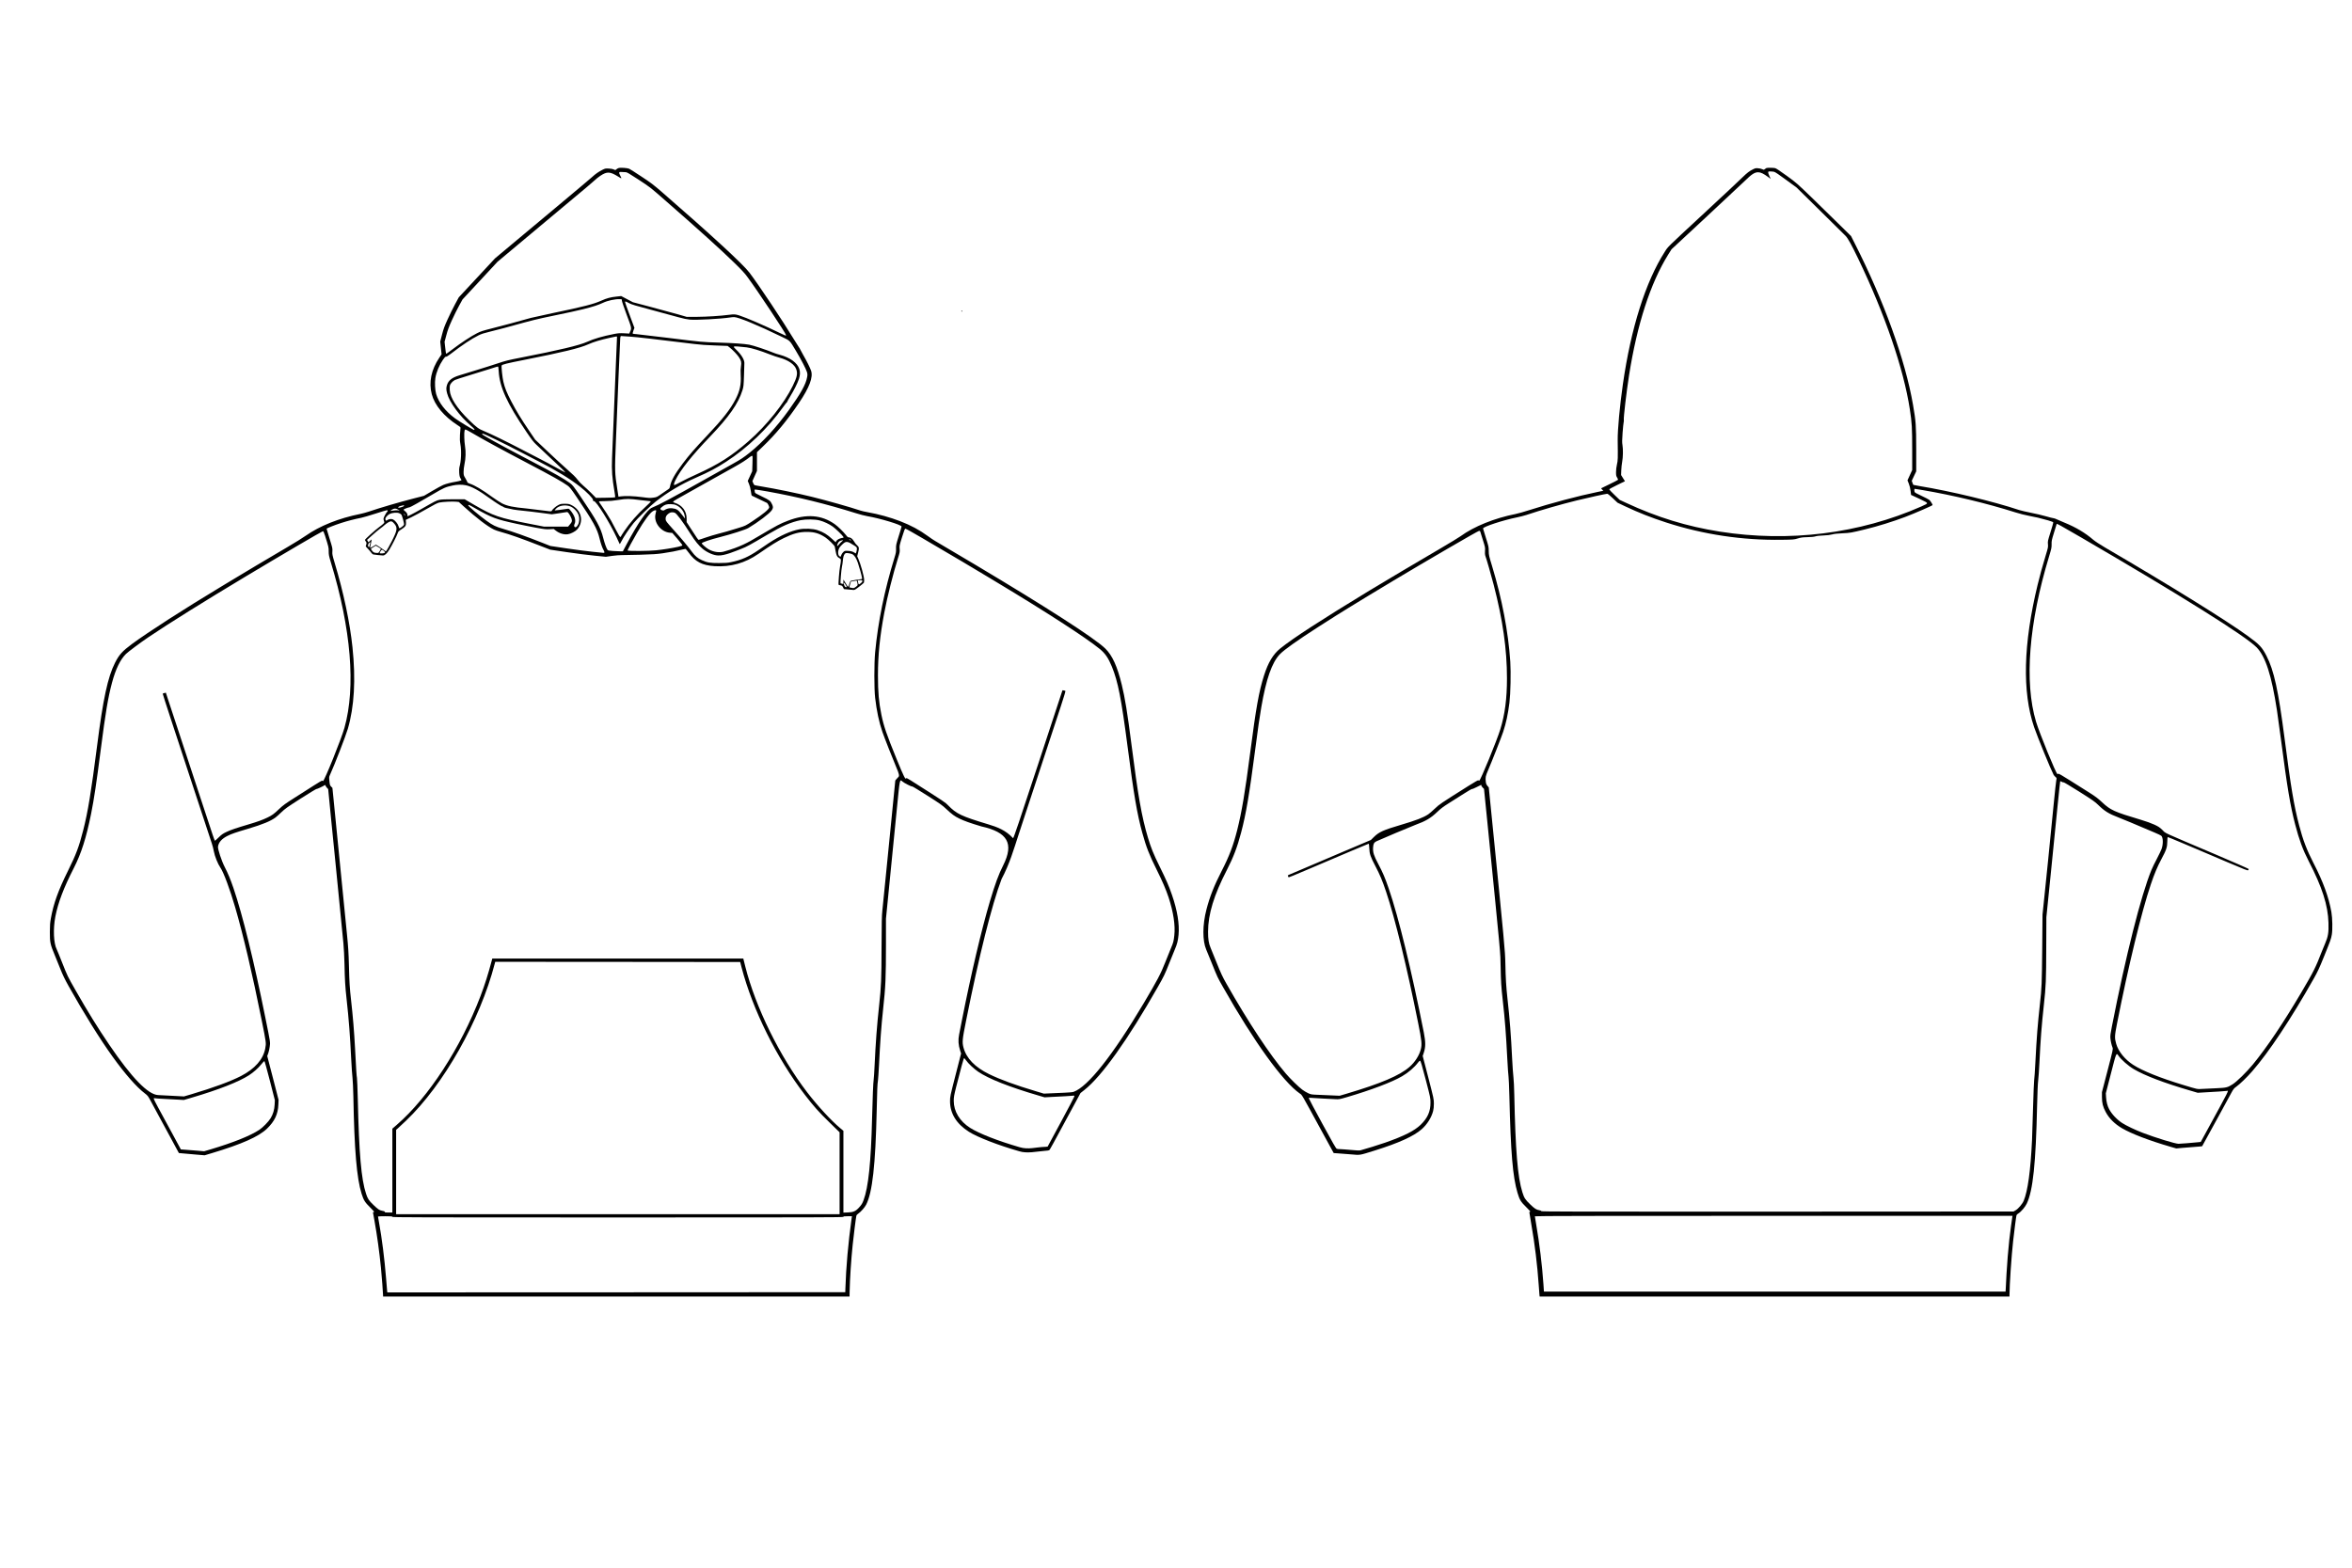 <?xml version="1.0" encoding="UTF-8" standalone="no"?>
<!-- Created with Inkscape (http://www.inkscape.org/) -->

<svg
   xmlns:dc="http://purl.org/dc/elements/1.1/"
   xmlns:cc="http://creativecommons.org/ns#"
   xmlns:rdf="http://www.w3.org/1999/02/22-rdf-syntax-ns#"
   xmlns:svg="http://www.w3.org/2000/svg"
   xmlns="http://www.w3.org/2000/svg"
   version="1.0"
   width="300pt"
   height="200pt"
   viewBox="0 0 7500 3306"
   id="svg2">
  <defs
     id="defs10" />
  <path
     d="m 3066.3,145.7 c 0.9,0.9 1.9,1.4 2.3,1.1 1,-1 -0.6,-2.8 -2.4,-2.8 -1.5,0 -1.5,0.1 0.1,1.7 z"
     id="path10" />
  <path
     d="m 5632.83,-311.11 c -1.084,0.394 -3.387,1.969 -5.149,3.414 -2.981,2.626 -3.116,2.626 -8.13,0.394 -2.71,-1.313 -8.671,-2.757 -13.143,-3.02 -7.046,-0.656 -9.349,-0.263 -15.582,2.889 -12.465,6.04 -18.969,11.029 -34.55,26.128 -13.007,12.736 -56.771,53.7 -132.24,123.681 -109.613,101.755 -105.006,97.159 -115.304,113.44 -61.513,96.24 -107.987,243.555 -133.73,422.775 -9.891,69.062 -16.936,144.951 -16.53,178.563 0.813,60.134 0.678,64.335 -2.439,77.465 -1.761,7.615 -2.845,16.806 -2.845,24.159 0,10.241 0.406,12.473 3.523,17.462 1.897,3.151 3.252,6.302 2.981,6.959 -0.271,0.656 -12.33,6.959 -26.827,13.917 -14.498,6.827 -26.692,12.867 -26.963,13.13 -0.406,0.263 1.084,2.232 3.116,4.333 l 3.658,3.676 -17.343,3.545 c -64.223,13.261 -149.447,35.975 -219.226,58.296 -15.582,5.121 -34.821,10.504 -42.68,12.079 -68.288,13.524 -133.188,39.783 -176.41,71.294 -5.555,4.07 -33.196,20.876 -61.513,37.419 -78.856,46.085 -183.998,108.582 -228.846,135.761 -155.003,94.271 -244.021,152.042 -284.397,184.734 -22.627,18.381 -38.344,44.51 -51.487,85.868 -16.259,50.681 -25.608,103.199 -44.17,246.444 -16.395,126.439 -26.692,187.885 -41.461,246.838 -12.601,49.761 -25.337,83.242 -49.048,129.327 -24.253,47.136 -38.615,83.373 -49.048,124.075 -12.736,48.974 -12.872,99.26 -0.677,127.62 2.032,4.595 10.162,24.552 18.156,44.378 18.427,45.56 17.072,42.803 36.041,76.283 97.419,172.13 190.231,300.801 244.156,338.351 7.723,5.383 3.252,-2.363 67.611,115.804 15.446,28.491 31.028,56.851 34.415,63.022 l 6.097,11.16 12.872,0.919 c 7.046,0.394 25.473,1.838 40.919,3.151 32.518,2.757 26.15,3.676 76.959,-12.079 76.824,-24.027 124.517,-45.691 149.854,-68.012 17.207,-15.099 31.163,-37.157 36.447,-57.902 1.626,-5.908 2.439,-14.311 2.439,-23.633 0,-14.18 -0.271,-15.493 -17.75,-83.242 l -17.885,-68.799 3.523,-10.635 c 5.962,-17.856 5.962,-33.874 0,-64.467 -39.428,-199.177 -80.347,-367.368 -111.916,-459.144 -11.923,-34.794 -18.562,-50.155 -33.467,-78.515 -13.956,-26.259 -17.207,-36.763 -16.395,-51.6 0.677,-12.211 2.981,-16.543 10.568,-20.351 11.381,-5.514 111.781,-47.792 125.33,-52.781 31.705,-11.423 48.235,-21.27 68.694,-40.833 11.11,-10.635 19.104,-16.675 36.176,-27.441 12.059,-7.615 33.602,-21.27 47.964,-30.329 14.227,-9.191 26.285,-16.018 26.827,-15.493 0.406,0.656 7.046,-2.101 14.769,-6.04 7.859,-3.939 14.362,-7.221 14.498,-7.221 0.271,0 0.406,1.05 0.406,2.232 0,1.182 1.897,4.202 4.336,6.565 l 4.2,4.202 10.704,106.088 c 43.899,440.369 41.461,413.059 42.273,461.245 0.949,47.792 1.762,62.366 6.91,108.32 6.91,61.578 10.162,103.462 14.227,183.159 1.49,29.279 3.387,55.801 4.065,59.084 0.677,3.282 1.897,31.249 2.71,62.366 4.336,181.321 10.704,256.422 25.879,307.891 6.775,22.714 10.433,28.754 27.64,45.56 10.568,10.241 14.498,14.836 12.736,14.836 -1.355,0 -2.574,0.788 -2.574,1.707 0,1.05 2.71,17.462 5.962,36.501 11.652,66.436 19.375,130.771 23.846,194.844 0.813,11.554 1.761,24.684 2.168,29.148 l 0.813,8.272 749.135,0 749.135,0 0,-4.989 c 0,-30.724 6.368,-124.863 11.652,-172.261 3.387,-30.592 9.349,-76.94 10.704,-82.06 0.406,-1.444 3.116,-4.07 6.233,-5.908 8.13,-4.858 21.408,-20.351 26.421,-30.986 19.917,-41.49 28.995,-128.014 33.06,-314.324 0.948,-39.783 2.168,-69.062 3.387,-78.121 1.084,-8.009 2.845,-34.531 4.065,-59.083 3.387,-70.769 6.775,-115.541 14.227,-183.815 6.368,-57.508 7.181,-77.334 7.452,-181.189 l 0.406,-97.159 14.498,-143.113 c 7.859,-78.778 17.614,-176.069 21.679,-216.508 4.065,-40.308 7.588,-73.657 7.994,-73.92 0.406,-0.394 2.845,0.525 5.42,1.97 2.845,1.707 4.878,2.101 5.149,1.313 0.271,-0.788 22.627,12.604 49.725,29.673 43.222,27.31 50.538,32.43 60.836,42.54 20.053,19.694 33.737,28.229 65.036,40.177 16.801,6.565 42.816,17.331 114.626,47.923 10.433,4.464 20.053,8.928 21.272,10.11 6.233,5.383 6.775,26.522 1.084,42.409 -1.626,4.464 -8.265,18.382 -14.769,30.855 -6.639,12.342 -14.498,28.623 -17.614,36.238 -33.196,80.748 -81.701,272.703 -126.143,499.584 -4.471,22.714 -5.284,29.148 -4.607,36.763 0.949,9.979 3.658,22.058 6.775,29.804 1.897,4.727 1.49,6.959 -15.853,73.526 l -17.885,68.668 0,15.755 c 0,19.038 2.981,30.855 12.059,47.792 10.975,20.482 28.453,37.813 51.893,51.6 30.35,17.725 86.173,39.127 154.054,58.952 l 18.969,5.514 18.291,-1.707 c 10.026,-0.788 28.453,-2.363 41.054,-3.283 12.465,-0.788 22.898,-1.838 23.169,-2.101 0.677,-0.656 17.072,-30.855 55.01,-100.311 17.343,-31.774 34.686,-63.679 38.615,-70.9 6.233,-11.291 8.4,-13.917 15.175,-18.644 11.246,-7.878 33.873,-29.804 50.674,-48.974 53.655,-61.447 123.433,-166.484 196.328,-295.549 12.601,-22.189 18.02,-33.875 32.111,-68.799 21.95,-54.226 22.898,-56.983 25.608,-71.688 2.71,-15.099 2.032,-52.781 -1.355,-72.082 -8.4,-47.529 -26.285,-96.634 -56.5,-155.061 -21.814,-42.409 -34.279,-74.839 -46.338,-121.318 -16.53,-63.022 -26.421,-122.106 -46.338,-276.379 -19.917,-154.011 -33.873,-217.821 -57.855,-264.431 -14.091,-27.441 -22.356,-36.238 -58.668,-62.629 -69.778,-50.812 -248.221,-161.363 -456.743,-283.207 -15.446,-9.059 -31.163,-19.432 -36.583,-24.027 -26.15,-22.452 -55.552,-40.045 -92.676,-55.145 -10.839,-4.464 -22.085,-9.322 -25.066,-10.766 -2.981,-1.576 -6.91,-2.889 -8.807,-3.02 -1.897,0 -13.143,-2.888 -25.066,-6.302 -11.923,-3.414 -33.602,-8.534 -48.1,-11.291 -14.498,-2.889 -31.028,-6.696 -36.583,-8.534 -83.192,-27.704 -217.6,-60.002 -319.625,-76.808 -9.349,-1.576 -17.343,-3.02 -17.885,-3.414 -0.542,-0.263 -2.032,-3.414 -3.116,-6.827 l -2.168,-6.302 7.046,-14.968 7.181,-15.099 0,-70.244 c -0.135,-77.334 -0.948,-88.231 -10.297,-142.457 C 6075.482,300.733 6006.923,111.272 5913.705,-72.018 l -11.11,-22.058 -35.634,-35.056 c -19.511,-19.432 -58.397,-57.377 -86.308,-84.424 -50.132,-48.448 -51.487,-49.761 -83.056,-72.738 -21.543,-15.624 -33.873,-23.765 -37.26,-24.552 -5.555,-1.182 -24.253,-1.444 -27.505,-0.263 z m 24.524,12.079 c 3.116,0.656 16.666,9.716 38.209,25.734 l 33.466,24.552 74.249,73.132 c 40.783,40.177 77.637,76.546 81.837,80.879 7.859,8.272 18.562,27.572 40.512,73.264 85.089,177.119 144.57,350.693 164.352,479.495 6.639,43.065 7.588,59.609 7.588,129.196 l 0,64.861 -7.588,16.543 -7.452,16.412 4.2,10.372 c 2.574,6.696 4.742,14.968 5.691,23.239 l 1.49,12.867 25.608,11.817 c 20.053,9.453 25.473,12.473 25.473,14.443 0,1.969 -3.929,4.333 -18.156,10.504 -196.734,86.918 -422.328,115.016 -643.044,80.222 -104.871,-16.543 -199.851,-45.691 -298.76,-91.776 l -20.324,-9.453 -16.53,-15.887 c -9.213,-8.797 -16.666,-16.675 -16.666,-17.594 0,-0.919 11.246,-7.221 25.066,-13.786 l 25.066,-12.211 -6.233,-9.847 -6.097,-9.847 0.542,-15.099 c 0.271,-8.272 1.626,-20.482 2.845,-26.916 2.845,-14.18 3.252,-40.833 0.948,-53.963 -1.355,-7.747 -1.355,-14.705 0.406,-38.733 1.22,-16.149 2.71,-31.249 3.387,-33.481 0.677,-2.232 0.949,-5.514 0.542,-7.353 -1.355,-6.565 8.536,-90.463 16.53,-141.538 25.608,-163.07 68.152,-294.498 124.788,-385.749 l 10.839,-17.331 109.071,-101.361 c 59.887,-55.67 115.304,-107.532 123.162,-115.278 23.305,-22.846 32.518,-28.885 44.035,-28.885 8.13,0 17.343,4.464 32.112,15.362 l 7.859,5.777 -4.065,-8.797 c -2.303,-4.727 -4.065,-10.11 -4.065,-11.817 0,-2.889 0.542,-3.151 7.181,-3.151 3.794,0 9.213,0.525 11.923,1.182 z m 473.138,1015.054 c 98.638,16.806 205.27,42.409 296.998,71.425 12.736,3.939 31.299,8.797 41.325,10.504 21.001,3.808 38.344,7.878 62.055,14.705 13.414,3.939 16.53,5.252 16.53,7.221 0,1.444 -4.065,15.362 -8.943,30.986 -8.536,27.31 -8.943,28.885 -7.994,37.945 0.813,8.797 0.407,10.766 -7.316,36.106 -11.11,36.763 -17.885,61.316 -25.743,93.746 -45.525,188.148 -49.319,341.371 -11.11,453.367 10.704,31.117 52.706,133.923 62.055,151.91 1.219,2.101 3.929,5.383 6.233,7.221 3.929,3.283 3.929,3.414 2.439,10.504 -0.813,3.939 -4.607,38.207 -8.265,76.152 -3.794,37.945 -8.671,86.918 -10.839,108.976 -2.168,22.058 -5.284,52.781 -6.775,68.274 -1.626,15.493 -6.233,61.316 -10.433,101.755 l -7.588,73.526 -0.948,109.633 c -1.084,111.34 -1.49,123.025 -7.452,176.594 -7.046,64.204 -10.297,105.431 -14.227,182.502 -1.49,28.885 -3.252,55.801 -4.065,59.74 -0.677,3.939 -2.168,41.752 -3.387,84.03 -1.084,42.278 -2.574,90.332 -3.387,107.007 -4.607,97.028 -13.414,161.232 -26.421,192.744 -4.336,10.372 -17.479,25.865 -26.285,30.855 l -6.233,3.545 -752.928,0.394 c -648.735,0.263 -753.064,0 -753.064,-1.576 0,-1.182 -2.168,-2.232 -5.555,-2.757 -10.433,-1.707 -15.04,-4.727 -29.673,-18.775 -15.988,-15.362 -19.24,-20.482 -24.93,-38.601 -15.175,-47.923 -22.221,-134.316 -25.879,-312.223 -0.407,-22.058 -1.626,-46.873 -2.71,-55.145 -1.084,-8.272 -2.845,-34.269 -4.065,-57.771 -3.658,-75.627 -7.588,-126.307 -14.904,-192.35 -4.2,-38.339 -5.826,-63.548 -6.775,-112.915 -0.948,-41.49 -1.626,-49.367 -45.796,-490.393 l -7.046,-70.375 -4.2,-4.989 c -3.116,-3.545 -4.471,-6.827 -5.149,-11.685 -1.897,-15.493 -1.22,-19.038 7.452,-38.995 11.923,-27.572 42.138,-104.644 47.693,-121.449 9.349,-28.229 15.446,-56.589 20.053,-93.221 3.523,-29.017 5.013,-96.109 2.71,-130.771 -6.368,-95.321 -26.421,-200.753 -58.126,-305.133 -9.891,-32.562 -10.433,-34.794 -10.568,-47.923 -0.135,-13.13 -0.542,-15.099 -9.078,-42.015 -5.013,-15.493 -9.078,-29.017 -9.078,-29.804 0,-5.514 64.223,-26.522 107.716,-35.319 9.755,-1.97 23.576,-5.514 30.757,-7.878 47.151,-15.756 109.342,-33.612 160.964,-46.348 35.364,-8.666 92.27,-21.139 96.606,-21.139 1.761,0 8.536,5.383 17.749,14.311 l 15.04,14.18 23.711,11.291 c 45.39,21.27 81.972,35.713 130.75,51.6 119.775,38.733 243.072,57.245 369.486,55.407 37.26,-0.525 38.615,-0.656 50.538,-4.201 10.297,-3.151 15.04,-3.808 30.757,-4.202 12.33,-0.263 20.866,-1.05 25.743,-2.495 4.471,-1.444 13.956,-2.495 25.473,-2.889 12.33,-0.394 21.408,-1.575 27.776,-3.282 6.639,-1.838 16.665,-2.889 33.196,-3.676 24.524,-1.182 27.369,-1.575 71.811,-12.473 40.377,-9.716 88.747,-24.815 127.362,-39.389 30.215,-11.423 88.07,-36.501 88.07,-38.207 0,-2.363 -7.316,-13.917 -10.433,-16.412 -2.168,-1.707 -13.414,-7.615 -25.066,-12.998 -15.175,-6.959 -21.408,-10.504 -21.95,-12.473 -1.219,-4.333 -0.948,-9.847 0.542,-9.847 0.813,0 11.923,1.838 24.795,3.939 z m 503.759,149.941 c 318.677,185.522 526.386,315.637 561.749,351.875 28.318,29.279 47.693,89.282 64.765,201.015 2.574,17.069 8.401,59.346 12.872,93.746 20.188,154.667 29.402,209.155 45.254,270.34 12.601,48.448 24.524,80.616 42.951,116.46 43.222,83.505 61.513,140.487 63.139,196.814 0.948,31.117 -1.084,43.59 -10.433,65.386 -3.658,8.272 -8.4,19.826 -10.568,25.603 -19.375,50.418 -26.963,65.779 -65.714,131.297 -57.313,97.291 -110.155,175.675 -154.596,229.769 -19.782,24.027 -50.674,54.225 -64.223,62.891 -16.123,10.241 -19.782,11.16 -50.945,12.604 -14.904,0.656 -34.957,1.576 -44.306,2.101 -19.24,1.05 -14.633,1.969 -63.546,-12.867 -72.624,-22.058 -128.717,-44.641 -158.255,-63.679 -26.692,-17.2 -47.287,-42.672 -54.332,-67.093 -5.42,-18.907 -5.149,-24.815 2.439,-63.679 36.447,-185.128 77.772,-355.289 108.123,-445.358 10.975,-32.824 21.001,-56.458 33.602,-80.091 15.717,-29.148 18.698,-38.207 18.833,-56.064 0.136,-9.978 0.542,-14.18 1.761,-14.18 0.813,0 19.782,7.747 42.002,17.2 22.221,9.453 48.642,20.614 58.668,24.815 10.026,4.333 48.777,20.745 86.037,36.632 60.7,25.865 67.881,28.623 69.507,26.785 0.813,-1.182 1.626,-2.889 1.626,-3.676 0,-0.788 -46.745,-21.401 -103.922,-45.691 -178.849,-76.021 -159.338,-66.961 -171.126,-78.647 -8.807,-8.534 -12.33,-10.898 -25.743,-17.2 -9.62,-4.464 -25.879,-10.372 -42.68,-15.362 -86.037,-25.734 -97.148,-30.723 -124.517,-56.458 -13.143,-12.21 -21.001,-18.119 -40.106,-30.198 -13.007,-8.272 -40.377,-25.471 -60.836,-38.339 -25.473,-16.149 -37.396,-22.977 -38.209,-21.927 -0.542,0.919 -1.897,1.182 -2.981,0.788 -4.607,-1.707 -57.178,-130.509 -68.017,-166.615 -37.938,-126.439 -23.034,-315.375 41.596,-527.55 7.452,-24.815 8.13,-27.835 7.994,-38.47 -0.271,-10.635 0.271,-13.524 7.859,-37.813 4.607,-14.443 8.265,-26.522 8.265,-26.916 0,-2.101 10.162,3.414 76.011,41.752 z M 4720.157,848.24 c 0.407,1.313 4.065,13.261 8.265,26.653 7.452,23.371 7.723,24.684 6.91,35.187 -0.406,6.302 -0.135,12.473 0.677,14.443 3.252,8.14 19.646,64.861 26.963,93.483 29.266,112.915 42.409,206.004 42.409,298.043 0,65.254 -6.504,115.278 -21.137,162.808 -11.246,36.501 -62.733,162.151 -67.069,163.727 -1.084,0.394 -2.303,0.131 -2.845,-0.788 -0.677,-1.05 -10.704,4.464 -31.434,17.594 -94.031,59.346 -91.864,58.033 -107.581,72.738 -8.13,7.746 -17.614,15.887 -21.001,18.119 -15.988,10.504 -38.344,19.169 -86.037,33.218 -56.907,16.806 -70.862,22.977 -87.121,38.995 l -9.755,9.585 -87.121,36.894 c -47.829,20.351 -105.006,44.641 -126.956,54.094 -21.95,9.322 -42.544,18.119 -45.796,19.432 -5.42,2.232 -5.691,2.626 -4.2,5.383 0.813,1.707 1.761,3.151 1.897,3.414 0.406,0.394 15.717,-5.908 63.004,-25.997 107.852,-46.085 191.586,-81.404 192.398,-81.404 0.542,0 1.355,6.302 1.626,14.049 0.677,18.775 3.794,27.703 20.188,58.821 13.549,25.866 21.95,45.822 33.602,80.748 28.86,86.13 66.797,241.848 102.296,419.361 11.246,55.932 12.33,66.961 8.13,83.373 -4.878,19.169 -18.833,40.833 -35.905,55.67 -31.434,27.572 -91.864,53.175 -201.747,85.737 l -21.001,6.171 -21.001,-0.919 c -11.517,-0.525 -31.976,-1.444 -45.525,-1.97 -23.711,-0.919 -24.795,-1.05 -33.873,-5.252 -5.149,-2.363 -13.549,-7.353 -18.833,-11.291 -11.246,-8.272 -38.073,-34.531 -52.435,-51.337 -50.674,-59.346 -119.91,-164.121 -189.282,-286.489 -12.736,-22.452 -17.75,-33.218 -31.299,-66.961 -8.943,-22.189 -17.614,-43.853 -19.511,-48.186 -5.826,-13.655 -7.859,-26.785 -7.859,-50.549 0.136,-56.195 18.427,-116.46 60.158,-197.339 20.595,-40.045 32.925,-72.344 45.119,-118.43 15.717,-59.477 26.15,-120.793 44.712,-262.593 10.026,-76.808 13.956,-103.724 19.782,-137.861 15.446,-89.807 34.008,-142.851 59.21,-168.979 14.091,-14.574 54.874,-43.59 124.517,-88.363 24.66,-15.887 49.319,-31.642 54.874,-34.925 5.42,-3.414 23.576,-14.705 40.377,-25.078 27.098,-16.806 85.495,-52.256 140.234,-85.08 103.516,-62.103 271.797,-160.051 275.32,-160.051 1.626,-0.131 3.252,0.788 3.658,2.101 z M 6754.974,2519.646 c 9.213,13.261 31.434,32.824 49.319,43.328 35.363,20.745 96.47,43.984 179.12,68.143 l 24.66,7.221 24.117,-1.444 c 13.143,-0.788 33.467,-1.969 44.983,-2.626 11.517,-0.656 22.356,-1.575 24.118,-1.969 6.639,-1.97 7.723,-4.202 -64.223,127.358 l -19.375,35.45 -8.536,0.919 c -17.343,1.838 -56.093,4.989 -62.326,4.989 -10.297,0 -72.624,-19.169 -113.949,-34.925 -23.846,-9.059 -52.842,-22.977 -65.578,-31.248 -17.072,-11.029 -33.737,-28.754 -42.002,-44.772 -5.284,-9.847 -8.671,-23.371 -9.484,-36.894 l -0.813,-13.261 16.124,-62.497 c 17.478,-68.143 17.207,-67.487 23.846,-57.77 z M 4546.05,2595.535 c 15.175,58.164 15.446,59.346 15.446,74.183 0.136,28.36 -9.213,49.105 -31.299,70.638 -20.053,19.301 -52.3,35.581 -112.729,56.851 -16.53,5.908 -66.391,21.401 -78.856,24.552 -3.794,1.05 -12.33,0.656 -31.163,-1.182 -14.362,-1.313 -29.673,-2.495 -33.873,-2.495 -4.2,0 -9.078,-0.525 -10.975,-1.182 -2.439,-0.919 -12.601,-18.382 -46.067,-80.091 -23.576,-43.328 -42.951,-79.697 -42.951,-80.879 0,-1.838 1.084,-2.101 7.181,-1.444 3.794,0.525 19.511,1.444 34.822,2.101 15.31,0.788 33.873,1.707 41.325,2.101 13.549,0.788 13.685,0.656 38.615,-6.565 76.824,-22.583 143.486,-47.792 175.462,-66.567 20.188,-11.817 39.564,-28.491 50.945,-43.853 2.574,-3.545 5.284,-5.777 6.504,-5.646 1.626,0.394 6.097,15.23 17.614,59.477 z m 1870.736,438.793 c -1.084,4.989 -7.046,50.681 -9.62,73.263 -3.116,28.229 -7.181,77.071 -8.807,107.663 -0.677,15.099 -1.761,34.268 -2.168,42.278 l -0.813,14.836 -735.992,0 -736.127,0 -1.626,-24.027 c -4.336,-61.578 -12.465,-128.802 -23.305,-191.562 -2.168,-12.736 -3.929,-23.765 -3.929,-24.552 0,-1.05 210.012,-1.444 761.6,-1.444 l 761.6,0 -0.813,3.545 z"
     id="path194" />
  <path
     d="m 1972.404,-310.991 c -2.151,0.657 -5.242,2.495 -6.99,4.071 -3.092,2.889 -3.092,2.889 -8.2,0.394 -3.226,-1.576 -9.006,-2.626 -15.996,-2.889 -10.082,-0.525 -11.426,-0.263 -19.491,3.677 -12.232,6.04 -22.851,13.393 -33.202,22.979 -4.973,4.464 -51.886,44.119 -104.445,87.975 -52.424,43.856 -120.172,100.45 -150.551,125.792 l -55.112,46.089 -57.666,62.108 -57.801,62.108 -11.829,21.928 c -6.587,12.212 -17.34,34.008 -23.927,48.583 -9.947,21.797 -13.039,30.463 -17.743,48.583 l -5.646,22.06 2.151,20.353 2.151,20.353 -7.124,10.505 c -25.943,38.342 -34.277,78.784 -24.196,116.732 9.544,35.453 38.713,70.38 82.4,98.743 9.275,5.909 9.813,6.565 9.141,10.373 -0.403,2.101 -1.075,11.292 -1.613,20.353 -0.672,12.737 -0.403,19.433 1.344,29.544 3.898,22.453 2.554,54.624 -3.226,74.188 -0.806,2.626 -0.941,9.848 -0.537,17.07 0.672,9.717 1.613,13.656 4.167,17.989 l 3.226,5.515 -3.092,1.576 c -1.613,0.919 -7.931,2.364 -13.845,3.414 -16.13,2.626 -32.53,6.828 -41.536,10.636 -4.57,1.838 -20.163,10.373 -34.681,18.908 l -26.481,15.625 -30.648,7.878 c -49.601,12.737 -108.612,30.069 -145.308,42.543 -7.662,2.626 -19.491,5.778 -26.346,7.222 -69.495,13.918 -129.85,38.079 -175.956,70.38 -8.603,6.171 -33.202,21.403 -54.44,33.877 -72.049,42.412 -140.469,83.117 -181.064,107.803 -7.393,4.465 -21.238,12.868 -30.917,18.646 -118.021,71.037 -235.235,146.407 -286.315,184.092 -30.917,22.847 -41.401,34.402 -54.44,60.401 -22.986,45.563 -37.907,114.631 -57.129,265.371 -18.819,146.67 -29.169,210.091 -44.359,269.179 -13.039,51.341 -22.717,76.946 -47.719,127.368 -31.858,64.209 -46.509,104.914 -55.247,152.972 -2.554,14.05 -3.092,21.797 -3.226,43.331 0,34.271 1.075,38.998 16.534,76.158 3.092,7.222 10.485,25.474 16.399,40.442 8.2,20.878 14.786,34.402 27.153,56.462 46.509,83.248 100.143,169.517 140.066,224.797 39.385,54.886 76.754,97.429 103.235,117.388 7.931,6.04 9.947,8.535 16.265,20.221 4.033,7.353 17.071,31.382 28.9,53.442 11.963,22.059 30.917,57.118 42.342,78.127 l 20.566,38.079 9.947,0.919 c 5.511,0.525 24.061,2.232 41.133,3.677 l 31.051,2.626 24.061,-7.222 c 94.363,-28.362 148.265,-52.26 174.612,-77.602 24.33,-23.373 35.218,-46.089 36.428,-76.683 l 0.672,-15.1 -18.012,-69.987 -18.147,-69.987 3.226,-8.797 c 1.747,-4.859 3.898,-14.312 4.705,-21.009 2.016,-14.706 2.554,-11.03 -13.845,-92.177 -36.562,-181.728 -72.856,-328.923 -101.756,-413.616 -9.544,-27.968 -18.012,-48.19 -27.825,-67.098 -9.947,-19.171 -22.583,-57.381 -21.507,-65.128 1.882,-13.787 11.829,-25.079 30.11,-34.271 12.636,-6.434 25.271,-10.767 65.463,-22.716 47.182,-14.05 71.646,-24.16 87.776,-35.978 3.495,-2.626 12.098,-10.242 19.088,-17.07 11.291,-10.899 18.685,-16.151 61.833,-43.725 27.018,-17.201 49.467,-30.857 49.87,-30.201 0.672,1.05 22.179,-9.06 26.346,-12.343 1.075,-0.788 1.747,-0.263 2.42,1.838 0.538,1.707 2.688,4.727 4.705,6.959 l 3.764,3.939 9.544,97.823 c 5.377,53.836 11.426,115.55 13.711,137.215 7.393,74.976 22.717,229.918 25.271,256.704 1.479,15.232 2.957,44.513 3.495,67.623 0.941,48.321 2.285,71.299 6.721,110.954 7.124,64.078 11.023,116.207 14.786,193.021 1.21,23.504 2.957,49.503 4.033,57.775 0.941,8.272 2.151,34.271 2.688,57.775 3.226,173.588 10.754,262.088 26.346,311.853 6.587,20.747 10.485,27.049 27.018,43.331 12.232,11.949 14.249,14.575 11.963,14.838 -1.613,0.263 -2.823,0.657 -2.823,0.919 0,0.263 2.151,11.949 4.705,26.13 8.334,45.826 15.862,100.712 20.835,151.134 2.554,26.655 6.721,80.228 6.721,87.582 l 0,3.677 743.747,0 743.747,0 0.269,-16.151 c 0.807,-40.18 4.839,-102.419 9.813,-149.296 2.957,-29.413 10.35,-86.925 11.694,-92.177 0.538,-2.101 3.226,-4.99 6.587,-7.222 7.527,-4.99 19.894,-19.04 24.599,-27.968 19.894,-38.867 29.707,-126.054 33.605,-299.379 1.478,-68.936 2.151,-85.218 4.033,-96.51 0.672,-4.333 2.151,-26.787 3.36,-49.896 3.495,-71.956 7.393,-125.923 12.904,-175.951 8.065,-73.794 9.275,-102.419 9.275,-210.879 l 0,-79.572 8.737,-88.501 c 14.114,-141.943 17.743,-178.183 26.346,-265.765 9.14,-92.965 8.737,-91.127 17.34,-83.38 5.242,4.858 30.513,17.595 31.185,15.757 0.269,-0.656 21.642,12.343 47.45,28.756 41.67,26.393 48.66,31.382 61.161,43.2 17.609,16.676 26.75,23.373 41.536,30.463 16.265,7.878 34.277,14.312 70.302,25.08 83.784,18.535 104.919,54.074 69.764,124.216 -14.383,28.231 -25.674,58.825 -42.477,115.287 -27.018,91.258 -59.414,228.605 -88.717,376.85 -4.167,20.878 -8.334,42.412 -9.409,47.796 -3.495,17.201 -2.42,32.958 3.495,51.472 l 2.823,8.666 -17.609,68.805 c -17.34,67.492 -17.609,69.067 -17.609,83.38 0,39.129 20.566,72.481 60.489,97.692 27.422,17.333 93.153,42.806 159.826,61.846 25.297,8.231 57.209,0.579 80.518,-1.05 7.527,-0.394 14.652,-1.444 15.593,-2.232 1.882,-1.313 10.619,-17.332 73.528,-133.933 l 26.078,-48.321 12.098,-9.585 c 55.919,-44.119 138.453,-159.931 234.294,-328.398 19.76,-34.665 22.852,-41.23 36.562,-76.027 6.855,-17.332 14.921,-37.16 17.878,-43.988 7.259,-16.807 10.082,-27.837 11.829,-46.483 3.226,-34.534 -3.764,-77.734 -20.97,-127.499 -9.409,-27.706 -18.819,-49.109 -39.654,-91.258 -18.953,-38.21 -27.556,-59.482 -36.965,-91.258 -20.297,-68.279 -31.454,-132.226 -53.096,-301.349 -12.098,-94.935 -20.432,-146.013 -30.379,-186.324 -14.517,-59.613 -30.11,-93.622 -52.827,-115.812 -33.74,-32.827 -184.962,-130.256 -416.165,-268.128 -30.648,-18.252 -117.214,-69.593 -127.027,-75.239 -4.032,-2.232 -13.845,-8.929 -21.776,-14.706 -27.018,-19.827 -54.44,-34.534 -89.121,-47.927 -31.32,-12.08 -69.227,-22.585 -103.1,-28.494 -8.603,-1.444 -19.222,-3.939 -23.523,-5.383 -31.858,-10.767 -107.939,-32.301 -154.449,-43.725 -48.66,-11.949 -115.198,-25.605 -159.826,-32.958 -11.829,-1.97 -22.314,-3.939 -23.389,-4.464 -0.941,-0.525 -2.957,-3.545 -4.301,-6.828 l -2.285,-6.04 7.259,-16.151 7.259,-16.151 0,-29.938 0,-29.806 17.609,-16.939 c 42.342,-40.442 77.56,-82.986 116.542,-140.498 33.202,-49.24 45.434,-81.804 38.444,-102.419 -3.092,-9.323 -13.576,-30.332 -24.599,-49.371 -5.242,-9.323 -9.813,-17.595 -9.947,-18.383 -0.135,-0.919 -2.151,-4.202 -4.436,-7.484 -2.285,-3.283 -8.334,-12.737 -13.308,-21.009 C 2494.492,174.055 2420.696,63.364 2389.779,22.528 2369.481,-4.39 2266.516,-99.194 2113.008,-232.47 c -28.9,-25.08 -36.428,-30.988 -67.076,-51.078 -18.953,-12.605 -36.697,-23.898 -39.52,-25.211 -6.049,-2.626 -27.959,-4.202 -34.008,-2.232 z m 22.986,13.131 c 3.629,0 11.291,4.464 39.788,23.11 40.192,26.524 35.621,22.847 89.658,70.118 104.579,91.389 170.848,151.134 215.207,194.334 25.405,24.686 34.277,34.271 44.224,47.927 31.723,43.069 122.323,179.496 122.323,184.355 0,2.495 -2.151,1.707 -19.894,-6.959 -46.509,-22.716 -107.133,-48.977 -129.581,-56.068 -12.501,-3.808 -15.727,-4.071 -31.992,-1.97 -29.304,3.808 -70.705,6.303 -102.832,6.565 l -32.261,0.131 -28.228,-8.141 c -15.458,-4.464 -54.172,-14.969 -85.894,-23.373 l -57.666,-15.232 -18.684,-9.848 -18.685,-9.848 -14.383,1.576 c -19.491,1.97 -31.723,5.252 -48.526,12.868 -24.196,11.03 -55.516,19.039 -156.062,40.049 -32.933,6.959 -63.984,13.787 -69.227,15.232 -35.89,10.242 -96.648,26.524 -124.608,33.483 -28.497,7.222 -35.218,9.323 -47.047,15.363 -17.744,8.798 -51.349,30.857 -76.754,50.29 -11.022,8.272 -20.432,15.1 -20.969,15.1 -1.344,0 -2.016,-4.464 -4.167,-24.554 l -1.479,-13.525 5.646,-21.14 c 4.436,-16.807 8.2,-26.787 18.012,-48.321 6.721,-14.838 17.071,-35.715 22.986,-46.351 l 10.619,-19.302 55.784,-60.007 55.784,-60.138 135.764,-113.58 c 74.738,-62.371 141.813,-118.57 149.206,-124.741 7.393,-6.171 18.147,-15.494 23.927,-20.746 5.646,-5.252 13.98,-11.949 18.55,-14.838 21.91,-14.575 31.185,-14.181 58.607,3.02 10.619,6.697 10.754,6.565 4.436,-5.515 -4.705,-9.191 -3.226,-11.03 7.931,-9.848 3.226,0.263 7.931,0.525 10.485,0.525 z m -12.367,409.677 c 0.134,2.495 6.99,22.847 15.324,45.17 16.131,43.069 15.996,42.281 11.023,53.573 l -2.688,6.303 -16.534,-0.919 c -14.114,-0.657 -18.819,-0.263 -31.32,2.101 -37.907,7.484 -64.656,15.232 -86.701,25.211 -25.136,11.292 -88.986,26.524 -211.712,50.422 -39.116,7.616 -47.854,9.717 -73.259,18.252 -15.862,5.252 -46.778,15.1 -68.554,21.666 -21.776,6.697 -46.106,14.181 -54.037,16.545 -23.523,7.222 -34.815,16.282 -39.385,31.251 -2.688,8.798 -2.554,14.312 0.538,26.13 7.393,28.362 39.654,72.219 75.947,103.47 10.619,9.192 13.711,13.131 10.082,13.131 -2.823,0 -47.181,-26.918 -60.892,-36.897 -30.648,-22.585 -51.886,-50.028 -60.086,-77.602 -3.629,-12.343 -4.839,-36.766 -2.554,-50.553 3.226,-19.565 11.963,-40.705 24.33,-58.825 5.377,-7.878 7.527,-9.979 9.813,-9.585 1.882,0.131 7.124,-3.02 15.593,-9.585 34.143,-26.524 66,-47.796 88.045,-58.563 9.006,-4.464 17.878,-7.353 35.621,-11.555 26.077,-6.303 62.102,-15.888 110.897,-29.544 17.743,-4.858 44.09,-11.424 58.473,-14.444 89.927,-18.777 109.149,-22.979 129.715,-28.1 31.186,-7.878 47.047,-13.131 61.43,-19.827 15.593,-7.484 39.251,-12.605 55.516,-11.949 5.242,0.131 5.377,0.263 5.377,4.727 z m 22.851,8.01 c 8.334,4.464 20.163,8.01 73.662,22.191 35.084,9.323 73.394,19.696 85.088,23.11 14.114,3.939 25.943,6.434 34.68,7.222 20.566,1.97 98.396,-2.232 127.834,-6.697 4.436,-0.788 10.619,-1.313 13.711,-1.313 13.442,0 73.931,24.948 154.18,63.815 24.868,11.949 22.583,9.717 42.88,43.594 16.802,27.968 32.261,57.906 35.218,67.623 1.882,6.434 2.016,8.929 0.672,16.282 -4.033,23.11 -19.894,51.604 -58.473,105.439 -38.444,53.573 -84.013,103.076 -124.742,135.64 -19.222,15.363 -28.229,21.272 -52.021,34.534 -11.426,6.303 -52.558,29.281 -91.406,51.21 -107.671,60.532 -145.443,80.622 -168.025,89.682 -15.19,6.04 -45.031,49.109 -80.921,116.6 l -12.098,22.716 -8.2,-0.131 c -4.57,0 -15.19,-0.525 -23.524,-1.05 -12.501,-0.919 -15.458,-1.576 -17.071,-3.545 -3.495,-4.465 -9.813,-22.191 -13.98,-38.736 -7.796,-31.776 -20.163,-54.623 -69.495,-127.367 -26.212,-38.736 -27.422,-40.311 -37.369,-47.664 -16.937,-12.474 -49.467,-30.988 -117.08,-66.441 -15.458,-8.141 -32.799,-17.201 -38.31,-20.09 -73.931,-38.867 -123.667,-66.441 -123.667,-68.674 0,-1.05 0.672,-1.838 1.344,-1.838 4.57,0 66.135,29.938 125.011,60.795 15.189,7.878 40.057,20.746 55.247,28.625 54.978,28.1 99.068,55.017 130.656,79.835 21.776,17.201 41.267,37.028 41.267,42.281 0,3.02 0.538,3.808 3.092,3.808 7.527,0 49.198,66.704 71.915,115.025 5.108,10.767 9.544,20.484 9.947,21.534 0.403,1.182 2.957,-2.889 6.318,-9.585 6.318,-12.868 25.002,-40.574 38.579,-57.381 12.098,-14.838 54.44,-56.068 70.436,-68.411 39.52,-30.726 79.711,-54.624 127.834,-75.895 43.418,-19.171 64.118,-30.069 95.976,-50.684 67.882,-43.725 133.748,-106.752 182.408,-174.9 6.318,-8.798 11.829,-15.757 12.098,-15.363 0.403,0.263 0.672,-0.263 0.672,-1.182 0,-0.788 4.436,-8.666 9.678,-17.333 11.963,-19.433 22.851,-41.099 27.691,-55.543 8.065,-23.767 1.613,-42.543 -20.029,-58.563 -9.275,-6.959 -26.078,-14.575 -40.595,-18.383 -6.587,-1.707 -14.383,-4.071 -17.34,-5.384 -24.733,-10.242 -67.613,-24.554 -80.652,-26.918 -16.668,-2.889 -49.87,-5.252 -94.094,-6.565 -56.456,-1.707 -52.962,-1.444 -163.993,-15.1 -50.273,-6.171 -96.514,-11.555 -102.562,-12.08 -11.157,-0.788 -11.291,-0.788 -10.619,-4.202 0.269,-1.838 1.613,-6.171 2.957,-9.454 l 2.419,-6.04 -14.921,-40.18 c -8.334,-22.191 -15.055,-41.23 -15.055,-42.281 0,-3.02 1.882,-2.495 12.77,3.414 z m 4.033,106.884 c 22.986,1.576 72.049,7.222 204.991,23.504 17.34,2.232 39.654,3.808 65.732,4.596 l 39.52,1.444 6.183,4.727 c 9.947,7.747 24.33,22.716 29.976,31.251 7.393,11.161 8.468,16.282 6.452,28.887 -1.21,6.959 -1.479,15.888 -0.807,28.231 1.613,30.332 -2.688,50.422 -16.399,77.077 -16.265,31.514 -40.729,62.896 -90.465,115.419 -41.401,43.856 -56.725,61.583 -77.829,89.288 -25.809,34.14 -37.772,55.674 -40.998,74.582 -0.538,3.283 -1.882,5.646 -4.436,7.091 -2.016,1.313 -11.157,7.616 -20.432,14.05 -16.668,11.686 -16.802,11.818 -28.228,13.393 -10.216,1.313 -13.98,1.182 -35.621,-1.707 -25.54,-3.414 -53.768,-4.464 -67.344,-2.495 l -8.065,1.05 -3.629,-23.373 c -8.334,-52.916 -8.469,-57.25 -4.436,-156.124 1.882,-46.22 5.646,-136.953 8.2,-201.556 2.688,-64.603 5.108,-120.671 5.511,-124.479 0.538,-5.252 1.21,-6.828 2.957,-6.828 1.21,0 14.383,0.919 29.169,1.97 z m -42.342,0.263 c 0,0.657 -1.479,36.503 -3.361,79.834 -4.57,107.803 -11.157,270.492 -12.501,307.651 -1.479,39.917 0.134,62.239 7.931,107.671 1.613,8.929 2.42,16.545 1.882,17.07 -0.538,0.525 -14.383,1.05 -31.051,1.313 l -30.11,0.394 -14.921,-15.232 c -8.334,-8.404 -19.76,-19.039 -25.54,-23.766 -6.318,-5.121 -13.845,-12.999 -18.55,-19.433 -5.78,-7.747 -14.786,-16.676 -31.992,-31.645 -13.173,-11.555 -41.67,-37.816 -63.312,-58.3 l -39.52,-37.422 -19.222,-28.362 c -25.54,-37.554 -41.401,-63.684 -57.129,-93.884 -14.517,-28.1 -20.297,-42.281 -25.002,-62.371 -3.226,-13.787 -6.856,-48.19 -5.511,-51.735 1.344,-3.283 16.534,-7.091 71.512,-17.858 122.86,-24.292 177.972,-37.685 204.991,-49.897 16.399,-7.353 38.041,-13.918 66.538,-20.221 21.373,-4.858 24.868,-5.252 24.868,-3.808 z m 413.477,33.877 c 15.996,2.101 42.208,10.111 75.141,22.979 9.678,3.808 22.852,8.272 29.438,9.979 28.094,7.484 48.795,21.928 53.768,37.816 4.436,13.787 2.151,24.292 -11.426,51.997 -27.825,56.725 -82.803,125.661 -140.738,176.345 -53.768,47.139 -96.245,74.188 -165.202,105.439 -19.491,8.797 -43.149,20.221 -52.424,25.342 -9.409,5.121 -17.743,9.323 -18.819,9.323 -2.957,0 -1.882,-5.515 3.092,-15.757 15.996,-32.564 51.886,-77.865 109.418,-137.872 61.565,-64.209 91.003,-106.227 104.31,-149.033 3.36,-11.03 3.764,-14.181 4.839,-46.614 0.672,-19.171 1.21,-37.16 1.21,-40.18 0.134,-10.636 -9.947,-26.918 -26.212,-42.543 -10.754,-10.242 -10.35,-11.03 5.511,-9.979 7.259,0.525 19.76,1.707 28.094,2.757 z m -790.794,75.764 c 2.823,50.947 26.346,102.419 88.986,194.728 16.534,24.292 22.583,32.17 31.051,39.917 5.914,5.384 20.97,19.696 33.471,31.645 12.636,11.949 29.304,27.706 37.1,34.928 7.931,7.09 15.996,15.1 18.147,17.464 l 3.898,4.596 -4.033,-1.97 c -2.151,-1.182 -5.78,-2.889 -8.065,-4.071 -2.151,-1.05 -12.232,-6.565 -22.179,-12.212 -9.947,-5.646 -29.976,-16.282 -44.359,-23.635 -14.383,-7.484 -41.67,-21.534 -60.489,-31.382 -47.854,-25.08 -102.966,-51.866 -119.634,-58.431 -17.609,-6.959 -24.196,-11.686 -48.526,-35.453 -38.444,-37.685 -59.952,-70.774 -61.43,-94.935 -0.269,-5.515 -0.134,-12.211 0.269,-14.838 1.21,-5.777 8.737,-14.312 16.13,-17.989 3.092,-1.576 22.717,-7.878 43.821,-14.312 21.104,-6.303 50.139,-15.363 64.522,-19.959 14.383,-4.727 27.153,-8.535 28.363,-8.666 1.748,-0.131 2.285,2.232 2.957,14.575 z m -88.852,195.122 c 36.293,21.403 97.589,54.886 182.543,99.399 79.308,41.624 107.939,57.775 125.952,70.643 6.99,5.121 10.619,9.585 29.304,37.16 52.827,77.996 65.059,100.187 72.587,131.175 3.898,16.282 8.872,30.726 12.77,37.029 1.479,2.495 2.688,5.646 2.688,7.09 0,2.232 -0.672,2.495 -4.301,1.97 -2.42,-0.394 -17.475,-1.97 -33.336,-3.414 -15.862,-1.576 -52.693,-6.303 -81.862,-10.636 l -52.827,-7.878 -24.465,-9.717 c -51.08,-20.221 -97.32,-36.766 -125.817,-44.776 -23.927,-6.828 -33.336,-11.424 -53.499,-25.999 -23.255,-16.807 -58.069,-46.22 -58.069,-48.977 0,-3.02 2.957,-1.838 23.389,9.979 51.08,29.281 65.328,34.534 129.85,48.584 16.668,3.676 44.493,9.191 61.833,12.474 28.497,5.252 32.933,5.777 44.628,5.121 l 12.904,-0.788 5.914,4.596 c 11.695,9.323 26.346,13.919 38.847,12.212 9.544,-1.313 24.33,-8.929 30.11,-15.494 22.448,-25.605 13.442,-62.371 -19.222,-77.996 -6.721,-3.283 -9.141,-3.677 -20.432,-3.677 -11.695,0 -13.442,0.394 -20.835,4.202 -7.662,3.808 -19.625,14.575 -21.104,18.777 -0.538,1.707 -5.646,1.313 -34.143,-2.495 -18.416,-2.364 -38.847,-4.858 -45.568,-5.515 -42.746,-3.939 -61.564,-7.878 -78.098,-16.151 -6.183,-3.283 -20.297,-12.343 -31.186,-20.221 -33.067,-24.029 -55.381,-37.291 -72.453,-43.069 -4.167,-1.444 -7.124,-3.283 -7.124,-4.333 0,-1.05 -2.688,-6.434 -6.049,-12.08 -5.915,-9.848 -6.049,-10.636 -6.049,-21.14 0,-6.04 1.21,-16.545 2.688,-23.373 4.167,-19.565 4.839,-39.786 1.882,-58.432 -2.554,-15.625 -3.226,-42.412 -1.479,-49.634 0.538,-1.97 1.882,-3.545 2.957,-3.545 1.075,0 8.737,4.071 17.071,8.929 z m 898.062,99.662 -0.807,24.554 -7.124,15.494 -7.124,15.494 4.032,9.585 c 2.554,6.04 4.705,14.312 5.915,23.241 0.941,7.485 2.285,13.919 2.957,14.05 1.613,0.525 46.509,22.059 48.526,23.241 2.285,1.444 6.99,10.636 6.99,13.919 0,6.04 -19.088,21.797 -54.44,45.038 -20.97,13.787 -21.911,14.181 -42.343,20.484 -33.605,10.373 -46.644,14.181 -66,19.04 -10.081,2.495 -27.691,7.878 -39.251,11.818 -11.56,4.071 -21.776,7.353 -22.851,7.353 -1.748,0 -4.57,-3.939 -27.287,-39.129 l -11.157,-17.332 0,-10.898 c 0.134,-24.16 -14.114,-43.2 -38.041,-50.684 -2.823,-0.919 -5.108,-2.364 -5.108,-3.414 0,-0.919 6.183,-5.121 13.845,-9.323 7.527,-4.202 45.837,-25.605 84.954,-47.664 39.251,-21.928 82.131,-45.957 95.573,-53.442 21.91,-12.08 39.788,-23.504 50.945,-32.564 2.285,-1.838 5.108,-3.283 6.318,-3.414 2.151,0 2.285,1.838 1.479,24.554 z m -914.058,69.33 c 18.953,3.939 40.864,15.888 77.023,42.149 16.802,12.212 37.638,25.474 39.923,25.474 0.806,0 2.419,0.788 3.495,1.838 2.016,1.838 9.409,3.677 31.723,8.01 5.242,0.919 19.088,2.757 30.917,3.808 11.829,1.182 37.1,4.071 56.322,6.697 l 34.815,4.596 18.281,-2.626 c 10.216,-1.444 21.507,-3.151 25.137,-3.808 6.183,-1.182 6.721,-1.05 9.544,2.232 5.377,6.565 11.157,18.908 11.157,23.898 0,3.939 -1.21,6.565 -6.183,12.343 l -6.049,7.353 -38.31,0 -38.175,0 -43.821,-8.535 c -100.681,-19.565 -117.483,-25.342 -178.241,-60.532 l -31.32,-18.252 -35.621,0 c -24.733,0 -38.444,0.525 -44.762,1.838 -9.275,1.838 -13.711,4.071 -57.801,29.413 -10.888,6.303 -25.271,14.05 -31.858,17.333 l -12.098,5.909 0,-3.545 c 0,-4.464 -3.629,-9.979 -9.14,-13.919 -2.285,-1.707 -3.764,-3.676 -3.226,-4.333 1.075,-1.576 15.727,-7.09 18.819,-7.09 2.285,0 34.008,-17.726 74.2,-41.493 35.487,-20.878 39.923,-22.847 63.178,-27.968 13.845,-3.02 29.707,-3.414 42.074,-0.788 z m 960.97,19.565 c 97.051,17.464 187.785,39.655 283.089,69.593 12.367,3.939 28.497,8.141 35.89,9.323 40.326,6.828 109.553,27.706 109.553,33.089 0,1.05 -4.033,14.706 -9.006,30.332 -8.469,27.049 -8.872,29.15 -8.603,40.311 0.269,10.504 -0.403,13.787 -5.242,29.544 -31.589,102.419 -52.289,203.919 -61.43,300.692 -3.36,35.584 -3.36,116.6 0,145.488 4.839,41.887 12.367,77.34 23.12,108.591 6.049,17.727 32.933,86.006 44.493,113.318 8.737,20.353 10.216,27.443 6.587,30.463 -1.21,0.919 -3.898,3.939 -6.049,6.565 l -3.898,4.727 -5.511,55.805 c -2.957,30.594 -8.469,85.481 -12.098,121.984 -3.629,36.503 -9.947,100.318 -14.114,141.811 -4.033,41.493 -8.334,84.299 -9.544,95.197 -1.747,16.019 -2.285,37.554 -2.554,115.55 -0.269,103.995 -1.344,127.893 -7.393,183.829 -7.393,67.886 -11.291,118.964 -14.921,196.96 -0.807,17.989 -2.016,36.635 -2.688,41.362 -1.748,12.08 -3.495,56.462 -5.242,125.398 -3.361,138.529 -11.695,219.151 -27.019,260.381 -4.033,10.767 -6.318,14.706 -14.517,23.635 -10.619,11.818 -18.281,15.232 -36.025,15.757 l -13.845,0.525 0,-130.519 0,-130.387 -10.216,-8.535 c -28.631,-23.767 -72.452,-71.431 -105.385,-114.368 -87.239,-113.843 -164.799,-271.674 -197.329,-401.273 l -6.318,-25.342 -400.169,0 -400.169,0 -1.479,5.515 c -11.829,44.907 -22.314,77.734 -36.294,114.631 -62.64,164.133 -165.471,322.489 -266.421,409.94 l -14.518,12.605 0,133.67 0,133.802 -12.098,0 c -9.544,0 -12.098,-0.394 -12.098,-1.838 0,-1.97 -1.344,-2.626 -9.409,-4.071 -8.065,-1.576 -12.367,-4.596 -26.615,-18.252 -14.786,-14.181 -18.281,-19.433 -23.658,-35.715 -15.324,-46.22 -22.448,-127.63 -26.346,-302.793 -0.806,-33.089 -2.016,-63.027 -2.688,-66.704 -1.344,-6.828 -2.554,-26.655 -6.049,-93.884 -2.823,-53.836 -6.721,-101.369 -12.77,-154.942 -4.301,-38.21 -5.377,-54.886 -6.721,-108.985 -1.075,-41.099 -2.285,-60.401 -6.049,-97.823 -2.554,-25.605 -12.501,-126.054 -22.179,-223.221 -9.678,-97.167 -19.088,-192.233 -20.97,-211.404 l -3.495,-34.796 -4.167,-4.202 c -3.629,-3.808 -4.167,-5.383 -5.377,-17.332 -1.344,-12.737 -1.344,-13.262 2.151,-20.747 14.114,-30.857 50.004,-123.559 56.591,-146.144 20.566,-70.38 25.54,-157.305 14.786,-259.987 -8.2,-78.784 -28.363,-174.638 -56.994,-269.835 -7.259,-24.423 -7.796,-26.918 -7.124,-36.109 0.672,-9.454 0.269,-11.293 -8.872,-40.442 -5.242,-16.676 -9.544,-30.988 -9.544,-31.645 0,-1.576 24.33,-11.292 47.047,-18.646 20.163,-6.434 43.283,-12.474 63.178,-16.282 6.318,-1.313 26.75,-7.222 45.434,-13.262 18.684,-6.04 35.218,-11.03 36.697,-11.03 2.688,0 3.495,3.151 1.21,4.596 -2.688,1.707 -12.098,19.04 -12.098,22.453 0,1.97 0.672,5.515 1.613,8.01 1.479,3.808 1.344,4.596 -1.747,7.747 -1.747,1.97 -8.065,6.959 -13.98,11.292 -11.829,8.535 -45.031,38.473 -45.031,40.705 0,0.657 1.344,3.02 2.823,5.252 2.554,3.545 2.688,4.333 1.21,9.585 l -1.613,5.909 7.124,7.616 c 4.033,4.202 8.737,9.848 10.619,12.474 1.882,2.757 4.57,5.121 6.049,5.515 4.436,0.919 26.481,3.283 31.185,3.283 6.049,0 12.367,-5.909 20.432,-18.777 8.603,-14.05 23.523,-43.331 26.346,-51.735 2.016,-6.04 3.092,-7.222 12.636,-13.262 12.501,-8.01 14.921,-11.818 13.98,-22.585 l -0.672,-7.222 17.34,-8.141 c 9.409,-4.464 31.723,-16.545 49.467,-26.787 24.599,-14.181 34.143,-19.04 40.326,-20.353 10.35,-2.232 41.805,-3.808 53.23,-2.626 l 8.872,0.919 14.921,13.524 c 40.998,37.291 75.275,63.553 96.648,74.188 4.57,2.232 14.921,5.777 22.852,7.878 27.287,7.353 66.403,21.14 124.742,43.988 l 32.261,12.474 53.096,7.878 c 29.304,4.333 69.227,9.454 88.718,11.292 l 35.621,3.545 19.894,-2.889 c 11.023,-1.576 24.868,-2.626 30.917,-2.495 6.049,0.131 32.798,-0.394 59.414,-1.182 39.923,-1.182 52.424,-1.97 71.377,-4.727 24.599,-3.676 42.477,-6.959 59.548,-11.292 5.915,-1.444 11.426,-2.626 12.501,-2.626 0.941,0 5.511,5.252 10.216,11.686 21.238,29.544 43.283,40.968 83.072,43.462 51.349,3.02 96.648,-9.717 139.663,-39.392 42.073,-29.019 60.086,-40.18 81.19,-50.422 29.438,-14.312 49.063,-19.565 73.393,-19.433 24.061,0 39.116,4.596 58.876,17.595 9.544,6.303 29.035,25.474 29.841,29.281 0.269,1.444 1.479,7.878 2.688,14.312 2.688,14.444 4.705,18.383 11.426,22.059 4.839,2.757 5.377,3.545 5.377,8.141 0,2.889 -1.21,11.424 -2.688,19.04 -2.42,12.737 -5.914,56.068 -4.57,58.169 0.269,0.394 2.957,1.182 6.049,1.707 4.705,0.788 5.78,1.707 8.2,6.565 l 2.823,5.515 10.888,0.919 c 5.915,0.394 13.576,1.05 16.937,1.576 6.049,0.788 6.318,0.656 20.163,-9.848 7.662,-5.909 14.652,-11.686 15.324,-12.868 0.672,-1.313 1.21,-5.384 1.075,-9.323 -0.269,-11.292 -11.426,-51.472 -18.819,-67.623 l -3.361,-7.616 2.957,-11.686 c 3.764,-14.05 3.092,-18.252 -3.629,-23.635 -2.688,-2.232 -6.856,-7.353 -9.141,-11.555 -4.705,-8.272 -11.022,-13.393 -16.668,-13.393 -2.957,0 -4.973,-1.576 -9.544,-7.616 -7.796,-9.979 -25.674,-27.443 -35.084,-34.14 -42.342,-30.201 -91.271,-33.877 -149.879,-11.293 -26.212,10.111 -31.858,13.131 -96.782,51.341 -29.686,18.189 -58.126,33.124 -103.638,45.957 -15.727,5.646 -35.487,3.283 -52.155,-6.04 -8.065,-4.596 -22.045,-16.676 -22.045,-19.171 0,-2.889 26.615,-11.949 59.279,-20.221 34.949,-8.797 80.383,-23.373 89.255,-28.625 29.841,-17.595 67.479,-46.089 74.469,-56.331 4.839,-7.222 5.108,-10.767 1.344,-18.908 -5.377,-11.686 -7.931,-13.524 -32.126,-25.079 -18.684,-8.797 -22.852,-11.292 -22.852,-13.525 0,-1.576 -0.403,-4.071 -0.806,-5.777 -0.807,-2.495 -0.403,-2.889 3.226,-2.889 2.285,0 18.953,2.626 36.831,5.777 z m -403.395,27.837 c 13.711,1.707 26.615,3.151 28.632,3.151 2.42,0 3.495,0.656 3.226,1.707 -0.269,1.05 -6.721,7.616 -14.383,14.575 -28.228,25.605 -51.752,52.523 -70.302,80.097 -5.78,8.666 -10.485,16.151 -10.485,16.807 0,0.525 -0.941,1.05 -1.882,1.05 -1.21,0 -6.587,-8.929 -13.577,-22.453 -6.318,-12.474 -13.173,-25.211 -15.055,-28.625 -10.888,-18.383 -20.566,-33.877 -29.438,-46.483 -5.511,-7.747 -9.947,-14.706 -9.947,-15.363 0,-0.788 7.931,-1.313 19.894,-1.313 15.19,-0.131 25.002,-0.919 42.611,-3.808 26.481,-4.202 33.202,-4.202 70.705,0.657 z m 114.123,16.413 c 14.114,6.565 24.733,20.747 26.481,35.453 l 0.806,7.09 -10.35,-13.262 c -11.56,-15.1 -16.802,-18.252 -31.589,-19.827 -8.737,-0.788 -17.206,1.444 -24.599,6.434 -2.662,2.03 -9.828,-0.317 -11.426,-2.757 -1.479,-2.232 -0.941,-3.283 4.436,-7.878 8.468,-7.222 15.055,-9.323 28.094,-8.929 8.334,0.263 12.367,1.05 18.147,3.676 z m -868.355,1.576 c 0,1.707 -12.098,6.171 -16.534,6.171 -5.108,0 -1.882,-3.676 4.839,-5.515 9.006,-2.626 11.695,-2.757 11.695,-0.656 z m 526.927,0.919 c 11.963,3.414 25.271,16.676 29.573,29.544 3.091,8.798 2.285,21.797 -1.748,29.15 -7.825,16.095 -15.742,6.927 -11.56,-1.05 5.915,-11.555 0.672,-28.1 -14.517,-45.563 -3.764,-4.202 -3.764,-4.202 -11.157,-2.889 -10.216,1.838 -36.831,5.121 -37.369,4.727 -0.134,-0.263 1.21,-2.364 3.226,-4.596 8.737,-10.242 26.884,-14.05 43.552,-9.323 z m -546.418,11.161 5.377,3.283 -6.049,-0.788 c -3.36,-0.394 -9.947,0 -14.652,0.788 -4.705,0.788 -8.737,1.313 -9.006,1.05 -0.269,-0.263 2.016,-2.101 5.108,-4.07 6.99,-4.465 12.367,-4.465 19.222,-0.263 z m 823.324,3.808 c 0,1.05 -0.941,5.515 -2.151,9.979 -6.856,26.393 16.534,57.512 45.165,60.007 l 8.334,0.788 15.996,18.514 c 8.737,10.242 15.996,19.433 15.996,20.615 0,1.576 -3.36,2.757 -13.039,4.99 -18.55,4.202 -47.585,8.798 -69.898,11.161 -23.658,2.626 -91.809,3.02 -91.809,0.525 0,-1.97 16.13,-32.039 30.648,-56.856 22.179,-38.079 41.133,-63.815 51.08,-68.936 5.915,-3.02 9.678,-3.283 9.678,-0.788 z m 58.742,6.171 c 6.183,2.101 25.674,28.1 50.542,67.492 14.383,22.847 26.75,38.079 39.117,48.058 14.921,12.08 35.621,20.878 49.198,20.878 20.113,1.292 55.63,-14.219 73.931,-21.272 16.802,-6.434 26.481,-11.686 84.013,-45.695 45.165,-26.787 74.738,-39.655 104.982,-45.563 17.34,-3.283 45.972,-3.02 60.355,0.788 13.845,3.545 31.051,11.686 42.342,19.827 9.141,6.697 30.782,27.574 33.471,32.564 1.344,2.495 0.941,2.757 -4.301,3.545 -7.931,1.313 -15.593,5.384 -18.147,9.848 l -2.151,3.677 -10.216,-9.454 c -16.265,-15.1 -29.169,-22.979 -47.988,-29.15 -14.114,-4.596 -39.788,-5.777 -57.129,-2.626 -28.363,5.252 -61.296,20.09 -97.724,43.988 -6.318,4.202 -21.238,14.312 -33.067,22.453 -31.32,21.403 -53.768,31.382 -86.701,38.21 -11.56,2.495 -18.55,3.02 -38.982,3.02 -27.959,0.131 -37.638,-1.444 -54.44,-9.06 -13.308,-5.909 -21.91,-13.131 -31.723,-26.524 -13.308,-18.12 -33.336,-42.018 -59.548,-71.168 -22.717,-25.342 -24.061,-27.18 -24.599,-32.827 -0.672,-7.485 2.151,-12.999 9.678,-18.383 5.78,-4.333 11.963,-5.121 19.088,-2.626 z m -878.302,1.707 c 2.42,0.919 5.242,2.889 6.587,4.202 2.823,3.283 9.678,28.625 8.603,32.564 -0.672,2.626 -11.963,11.293 -14.652,11.293 -0.403,0 -1.748,-3.151 -2.823,-6.959 -2.42,-8.141 -11.426,-18.777 -17.878,-21.534 -5.377,-2.101 -12.904,-1.182 -18.147,2.495 -3.629,2.364 -3.629,2.364 -5.108,-0.263 -0.806,-1.444 -1.075,-4.071 -0.538,-5.646 1.075,-3.677 8.2,-11.03 12.904,-13.524 8.603,-4.333 23.792,-5.646 31.051,-2.626 z m 18.147,6.697 c -0.269,1.576 -0.941,0.919 -2.016,-2.101 -1.613,-3.939 -1.479,-4.202 0.403,-2.232 1.21,1.05 1.882,3.02 1.613,4.333 z m -33.874,26.524 c 11.022,13.131 9.813,21.14 -8.065,56.199 -7.124,13.656 -14.248,26.655 -15.862,28.625 l -3.092,3.808 -6.721,-5.121 c -3.764,-2.757 -10.754,-7.616 -15.727,-10.767 l -9.14,-5.646 -8.872,5.384 c -4.974,3.02 -9.141,5.252 -9.544,4.99 -0.269,-0.394 0.672,-6.04 2.285,-12.868 1.479,-6.697 2.688,-12.868 2.688,-13.525 0,-0.788 -2.285,0.919 -5.108,3.545 l -5.108,4.858 -2.285,-3.808 -2.285,-3.808 15.862,-14.312 c 8.603,-7.878 20.297,-17.595 25.809,-21.666 5.511,-3.939 11.963,-9.06 14.114,-11.292 2.285,-2.101 7.124,-5.777 10.754,-8.01 9.409,-5.909 13.173,-5.252 20.297,3.414 z m 1684.554,46.614 c 79.174,46.22 188.86,111.217 211.309,125.135 2.554,1.707 12.905,7.878 22.852,13.787 156.869,94.147 287.122,178.315 330.674,214.03 17.474,14.181 27.556,29.019 38.847,56.462 19.76,48.584 29.976,100.844 50.542,258.674 19.357,149.427 29.976,211.667 46.509,271.673 12.501,45.17 21.911,69.593 46.24,118.308 18.281,36.897 28.901,61.583 37.503,87.319 15.324,46.351 21.911,89.682 18.281,121.459 -2.016,18.252 -3.226,23.11 -10.216,39.392 -3.226,7.616 -11.694,28.493 -18.819,46.614 -14.114,36.109 -25.54,57.644 -68.42,129.994 -98.933,166.497 -178.107,266.553 -223.81,282.834 -2.688,1.05 -15.593,2.232 -29.573,2.757 -13.711,0.656 -33.874,1.576 -45.031,1.97 l -20.163,0.919 -24.868,-7.484 c -66.403,-19.827 -113.988,-37.291 -150.013,-54.886 -44.896,-21.928 -72.318,-50.553 -81.324,-84.561 -4.57,-17.464 -3.764,-25.867 8.334,-86.006 40.998,-205.758 82.265,-370.285 113.047,-451.301 25.855,-48.867 38.687,-94.028 54.171,-141.286 6.183,-18.777 16.399,-49.765 22.583,-68.936 6.318,-19.171 23.12,-69.987 37.234,-112.924 14.114,-42.937 32.933,-100.056 41.67,-126.711 8.872,-26.787 23.523,-71.299 32.664,-99.136 11.426,-34.534 16.13,-50.816 15.19,-51.472 -0.941,-0.525 -3.361,-1.05 -5.377,-1.313 l -3.898,-0.394 -77.56,235.696 c -58.473,177.658 -78.098,235.827 -79.846,236.089 -23.709,-25.898 -51.082,-35.778 -79.577,-44.382 -85.357,-25.736 -100.681,-32.958 -127.565,-60.401 -9.544,-9.848 -8.603,-9.191 -119.634,-79.834 -7.662,-4.99 -13.576,-7.878 -13.845,-6.959 -2.285,6.565 -7.527,-3.808 -30.379,-59.876 -33.202,-81.41 -41.402,-105.57 -49.063,-142.862 -8.2,-40.18 -10.754,-70.512 -10.888,-124.741 0,-65.259 5.914,-123.954 20.163,-199.98 9.409,-50.159 28.363,-125.529 43.687,-174.244 5.78,-18.383 6.183,-20.352 5.377,-29.413 -0.941,-9.454 -0.672,-10.899 7.527,-37.16 7.124,-23.11 8.872,-27.312 11.023,-27.312 1.344,0 25.943,13.656 54.44,30.463 z m -1905.676,-9.191 c 11.829,37.554 11.963,37.948 11.963,50.816 0,10.898 0.806,14.838 6.587,34.14 64.925,212.979 80.249,398.516 43.687,528.772 -9.678,34.928 -64.118,169.911 -68.42,169.911 -0.941,0 -2.016,-0.656 -2.285,-1.444 -0.269,-0.788 -12.232,6.04 -26.615,15.363 -14.383,9.191 -41.939,26.787 -61.161,38.998 -30.11,19.039 -37.1,24.16 -49.87,36.241 -16.668,15.888 -22.179,19.959 -37.503,27.312 -15.055,7.353 -32.261,13.524 -61.161,22.059 -38.444,11.424 -56.053,17.332 -69.899,24.029 -10.485,4.99 -14.786,7.878 -23.927,16.938 -6.183,6.04 -11.695,10.898 -12.232,10.898 -0.538,0 -4.033,-9.323 -7.796,-20.746 -7.662,-22.847 -26.077,-78.784 -44.493,-134.852 -36.831,-111.742 -59.548,-180.809 -72.721,-220.989 -6.587,-19.959 -16.399,-49.765 -21.776,-66.047 l -9.678,-29.675 -4.839,1.182 c -2.688,0.788 -5.108,1.576 -5.242,1.707 -0.269,0.263 11.695,37.554 26.615,82.986 15.055,45.301 30.379,92.177 34.277,104.126 4.033,11.949 12.636,38.21 19.222,58.431 48.526,147.458 72.452,219.939 76.351,231.756 2.554,7.616 5.511,19.039 6.587,25.342 2.823,15.757 12.636,40.443 21.238,52.917 9.947,14.312 30.513,69.724 46.644,125.266 26.212,90.076 54.843,211.929 84.685,360.437 14.786,73.794 14.652,72.875 11.56,90.076 -6.452,35.19 -32.799,65.259 -77.695,88.501 -33.067,17.07 -88.18,37.291 -157.406,57.906 l -24.196,7.091 -37.1,-1.97 c -20.432,-1.05 -40.729,-2.101 -45.3,-2.364 -32.261,-1.444 -84.147,-55.017 -155.793,-160.457 -37.369,-55.018 -68.017,-104.651 -106.864,-172.668 -26.481,-46.483 -26.212,-45.957 -43.283,-89.026 -8.065,-20.746 -15.996,-39.786 -17.34,-42.543 -10.082,-19.302 -11.963,-65.522 -4.436,-104.52 8.737,-44.775 26.75,-92.177 58.742,-154.548 23.927,-46.614 39.923,-97.167 55.247,-173.325 9.813,-49.634 16.399,-93.096 31.051,-206.808 14.921,-115.813 22.986,-163.608 35.487,-210.747 11.829,-44.251 26.481,-74.451 44.762,-92.44 7.124,-6.959 47.047,-36.766 70.974,-52.916 66.404,-44.776 177.704,-114.237 311.183,-194.334 112.106,-67.229 242.897,-143.912 245.586,-144.043 1.748,-0.131 3.226,3.02 6.587,13.262 z m 1676.758,14.312 c 1.479,2.232 0.269,2.364 -3.361,0.525 -3.226,-1.838 -3.226,-1.838 -0.403,-1.97 1.613,0 3.361,0.656 3.764,1.444 z m -28.228,5.121 c -2.688,2.101 -7.124,6.565 -9.813,9.979 -5.511,6.828 -6.99,5.777 -3.764,-2.757 2.823,-7.091 7.796,-10.505 16.131,-11.03 1.882,-0.131 1.075,0.919 -2.554,3.808 z m 26.078,4.858 c 3.361,1.838 9.678,5.777 13.98,8.535 7.124,4.727 7.662,5.515 7.662,10.111 0,4.202 -2.016,12.737 -3.495,14.444 -0.269,0.263 -2.016,-0.788 -4.167,-2.232 -5.511,-3.677 -11.963,-5.515 -22.179,-5.777 -8.603,-0.394 -9.14,-0.263 -13.845,4.202 -2.554,2.495 -5.377,6.697 -6.183,9.454 -1.479,5.515 -1.613,5.515 -5.242,3.676 -6.183,-3.283 -6.183,-18.383 0,-28.099 2.823,-4.596 12.77,-14.181 16.802,-16.282 4.436,-2.495 10.216,-1.707 16.668,1.97 z m -1530.105,-0.131 c -0.403,1.182 -1.21,4.333 -1.613,7.222 -1.075,6.04 -2.285,7.222 -4.57,4.465 -1.882,-2.232 -0.807,-8.141 2.285,-11.555 2.688,-2.757 4.974,-2.889 3.898,-0.131 z m 25.809,13.262 c 4.167,2.757 7.931,4.99 8.065,5.121 0.269,0.263 -1.21,3.283 -3.36,6.959 -3.629,6.303 -4.033,6.697 -9.141,6.565 -8.737,-0.263 -11.426,-1.576 -15.862,-7.484 -3.629,-4.727 -3.898,-5.909 -2.285,-6.828 1.075,-0.656 4.705,-2.889 8.065,-5.121 3.36,-2.101 6.183,-3.939 6.452,-3.939 0.135,-0.131 3.764,2.101 8.065,4.727 z m 17.744,12.08 c 3.898,3.283 4.301,4.071 2.823,5.909 -2.016,2.364 -16.265,3.02 -16.265,0.919 0,-2.364 5.646,-10.636 7.124,-10.636 0.941,0 3.764,1.707 6.318,3.808 z m 1493.005,10.242 c 7.124,3.283 13.173,12.474 18.416,27.968 5.108,14.969 12.367,41.493 13.173,47.927 0.403,3.808 0.269,3.939 -5.646,4.333 -5.511,0.263 -24.33,3.545 -29.841,4.99 -1.344,0.394 -3.092,3.414 -4.436,8.141 -3.898,13.918 -3.495,13.918 -11.829,0.131 l -7.662,-12.343 0,7.091 0,6.959 -4.301,-0.788 c -2.285,-0.394 -4.436,-1.05 -4.839,-1.313 -1.075,-1.182 2.688,-44.907 4.57,-53.048 1.075,-4.596 2.285,-12.474 2.688,-17.726 1.075,-12.737 2.957,-19.302 6.318,-23.11 2.688,-2.758 3.764,-3.02 10.754,-2.232 4.301,0.394 10.082,1.707 12.636,3.02 z m 32.664,86.137 c 0,1.97 -1.882,4.464 -5.646,7.222 -6.318,4.727 -6.452,4.727 -8.334,-5.384 l -0.941,-4.858 7.527,0 c 6.856,0 7.393,0.263 7.393,3.02 z m -17.071,0.131 c 0.403,0.919 1.075,4.464 1.613,7.747 0.941,5.778 0.806,5.909 -5.242,10.373 -5.915,4.465 -6.318,4.596 -13.173,3.414 -3.898,-0.657 -7.259,-1.444 -7.528,-1.707 -0.269,-0.263 0.672,-4.465 2.151,-9.454 l 2.554,-8.929 7.259,-1.444 c 9.947,-2.101 11.56,-2.101 12.367,0 z m -36.159,11.818 c 4.167,7.091 4.301,7.353 0.672,7.353 -2.823,0 -6.587,-6.697 -6.587,-11.818 0,-3.808 1.748,-2.364 5.915,4.464 z m -331.884,1220.233 c 35.621,135.64 111.703,288.875 201.631,406 28.228,36.766 44.627,55.149 78.905,88.501 l 31.992,31.251 0,130.65 0,130.519 -707.05,0 -707.05,0 0,-134.458 0,-134.589 6.452,-5.646 c 3.495,-3.151 14.652,-13.656 25.002,-23.373 120.172,-114.499 236.042,-319.732 283.089,-501.329 l 1.479,-5.515 390.491,0.263 390.625,0.394 z m 715.788,296.228 c 6.856,9.979 24.599,26.655 38.175,35.978 32.799,22.585 100.009,49.24 193.565,76.552 l 18.684,5.515 25.674,-1.444 c 14.114,-0.788 32.664,-1.838 41.133,-2.101 8.469,-0.394 18.416,-1.05 22.045,-1.576 6.452,-0.656 6.587,-0.656 5.915,2.626 -0.403,1.838 -19.625,38.473 -42.88,81.541 l -42.208,78.127 -6.721,0.656 c -32.863,1.029 -53.803,9.764 -82.668,1.182 -69.361,-20.09 -128.64,-43.331 -157.406,-61.452 -33.471,-21.14 -52.558,-52.523 -52.558,-86.531 0,-11.686 0.941,-16.807 7.527,-43.462 15.055,-60.007 24.061,-92.571 25.54,-92.571 0.806,0 3.629,3.151 6.183,6.959 z m -2220.084,64.603 15.996,62.502 -0.672,14.05 c -0.807,16.545 -4.973,30.463 -12.77,43.463 -6.721,11.03 -24.868,29.675 -36.293,37.16 -29.169,19.171 -83.072,40.705 -155.659,62.371 l -20.163,5.909 -24.196,-2.101 c -13.308,-1.182 -29.976,-2.495 -37.1,-2.889 l -12.904,-0.919 -19.894,-36.897 c -21.104,-38.998 -32.395,-59.876 -53.634,-98.874 -7.124,-12.999 -12.904,-24.817 -12.904,-25.998 0,-1.839 0.807,-2.101 3.764,-1.444 2.016,0.525 15.458,1.444 29.841,2.101 14.517,0.788 34.412,1.839 44.359,2.364 l 18.147,1.051 26.212,-7.747 c 84.281,-24.817 149.072,-50.159 181.467,-71.168 14.248,-9.192 29.304,-22.585 38.713,-34.271 4.839,-6.04 9.544,-11.03 10.35,-11.03 0.672,0 8.603,28.1 17.34,62.37 z m 390.625,434.625 c 0,1.707 80.787,1.97 719.148,1.97 638.362,0 719.148,-0.263 719.148,-1.97 0,-1.575 2.42,-1.97 13.576,-1.97 l 13.711,0 -0.941,6.171 c -10.754,76.42 -17.878,156.78 -20.028,226.241 l -0.269,9.848 -730.171,0.394 -730.171,0.263 -0.672,-5.515 c -0.269,-3.151 -1.882,-21.928 -3.495,-41.755 -4.705,-58.957 -13.173,-126.448 -22.314,-175.951 -1.747,-9.716 -3.226,-18.12 -3.226,-18.777 0,-0.525 10.35,-0.919 22.852,-0.919 19.357,0 22.851,0.263 22.851,1.97 z"
     id="path196" />
</svg>
